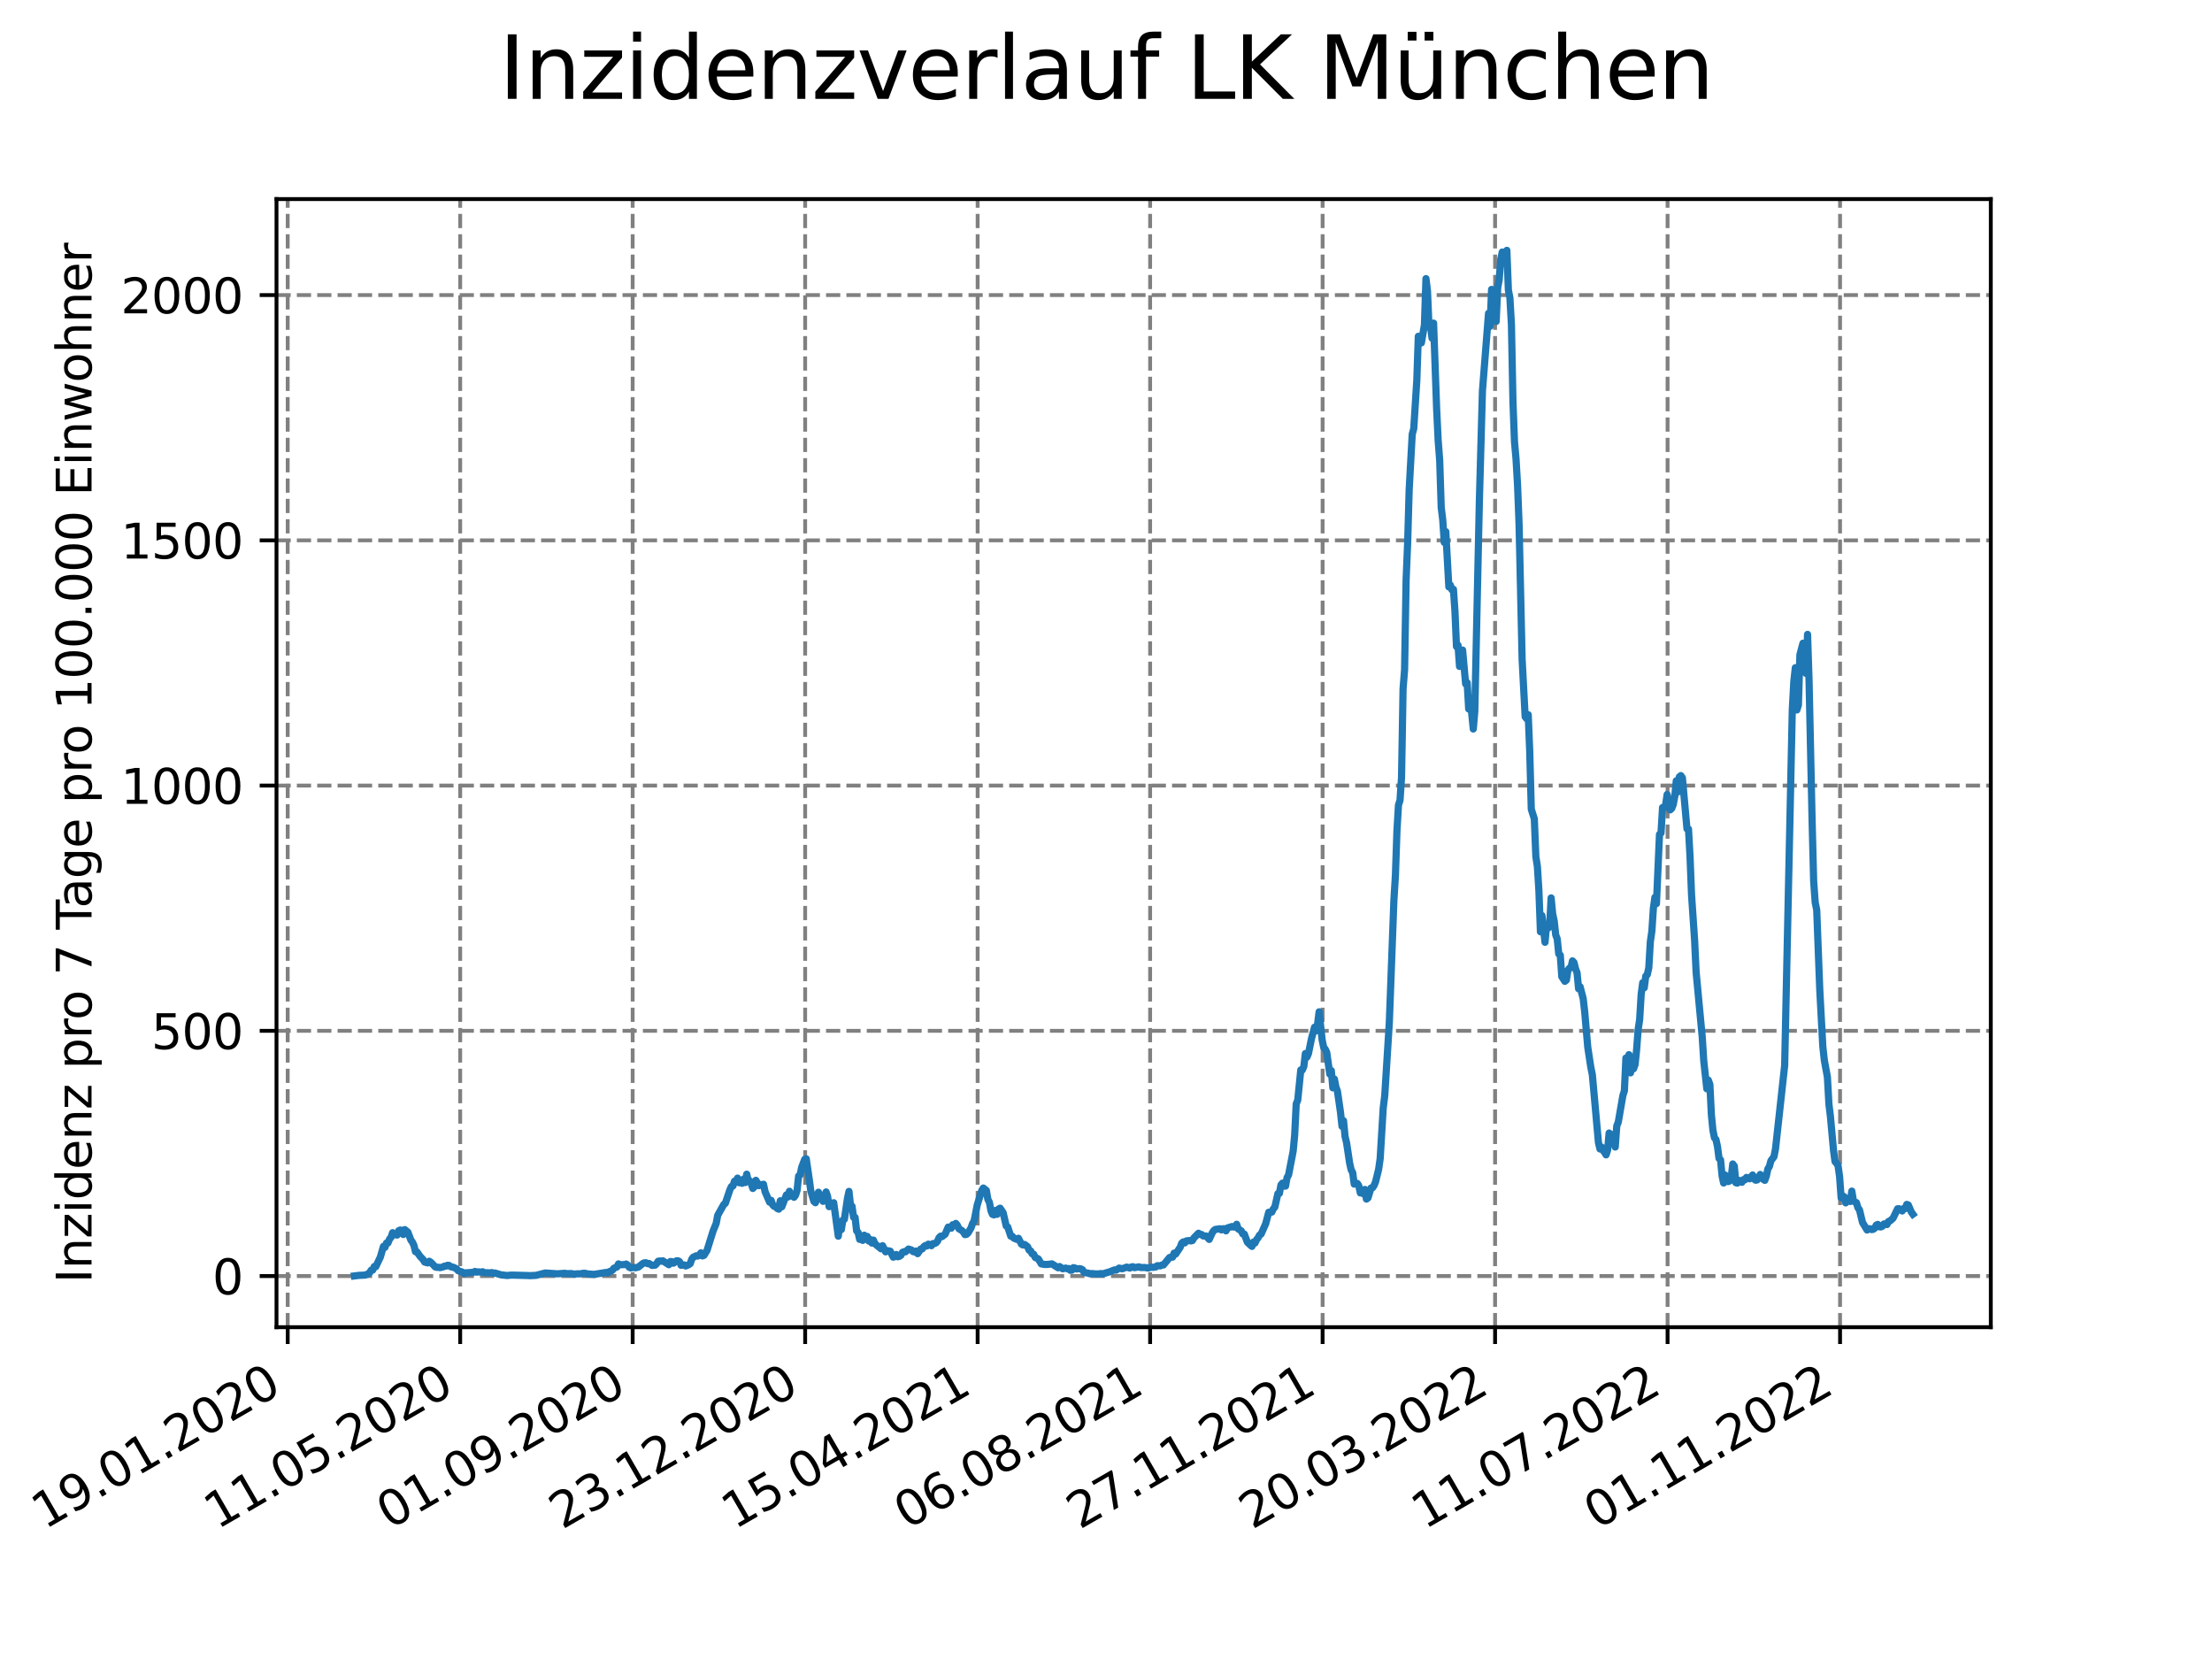 <?xml version="1.0" encoding="utf-8" standalone="no"?>
<!DOCTYPE svg PUBLIC "-//W3C//DTD SVG 1.1//EN"
  "http://www.w3.org/Graphics/SVG/1.1/DTD/svg11.dtd">
<svg xmlns:xlink="http://www.w3.org/1999/xlink" width="460.8pt" height="345.6pt" viewBox="0 0 460.8 345.6" xmlns="http://www.w3.org/2000/svg" version="1.1">
 <defs>
  <style type="text/css">*{stroke-linejoin: round; stroke-linecap: butt}</style>
 </defs>
 <g id="figure_1">
  <g id="patch_1">
   <path d="M 0 345.6 
L 460.8 345.6 
L 460.8 0 
L 0 0 
z
" style="fill: #ffffff"/>
  </g>
  <g id="axes_1">
   <g id="patch_2">
    <path d="M 57.6 276.48 
L 414.72 276.48 
L 414.72 41.472 
L 57.6 41.472 
z
" style="fill: #ffffff"/>
   </g>
   <g id="matplotlib.axis_1">
    <g id="xtick_1">
     <g id="line2d_1">
      <path d="M 59.934 276.48 
L 59.934 41.472 
" clip-path="url(#p6500638961)" style="fill: none; stroke-dasharray: 2.96,1.28; stroke-dashoffset: 0; stroke: #808080; stroke-width: 0.8"/>
     </g>
     <g id="line2d_2">
      <defs>
       <path id="m7032ddcd96" d="M 0 0 
L 0 3.5 
" style="stroke: #000000; stroke-width: 0.8"/>
      </defs>
      <g>
       <use xlink:href="#m7032ddcd96" x="59.934" y="276.48" style="stroke: #000000; stroke-width: 0.8"/>
      </g>
     </g>
     <g id="text_1">
      <!-- 19.01.2020 -->
      <g transform="translate(9.309 318.689) rotate(-30) scale(0.1 -0.1)">
       <defs>
        <path id="DejaVuSans-31" d="M 794 531 
L 1825 531 
L 1825 4091 
L 703 3866 
L 703 4441 
L 1819 4666 
L 2450 4666 
L 2450 531 
L 3481 531 
L 3481 0 
L 794 0 
L 794 531 
z
" transform="scale(0.016)"/>
        <path id="DejaVuSans-39" d="M 703 97 
L 703 672 
Q 941 559 1184 500 
Q 1428 441 1663 441 
Q 2288 441 2617 861 
Q 2947 1281 2994 2138 
Q 2813 1869 2534 1725 
Q 2256 1581 1919 1581 
Q 1219 1581 811 2004 
Q 403 2428 403 3163 
Q 403 3881 828 4315 
Q 1253 4750 1959 4750 
Q 2769 4750 3195 4129 
Q 3622 3509 3622 2328 
Q 3622 1225 3098 567 
Q 2575 -91 1691 -91 
Q 1453 -91 1209 -44 
Q 966 3 703 97 
z
M 1959 2075 
Q 2384 2075 2632 2365 
Q 2881 2656 2881 3163 
Q 2881 3666 2632 3958 
Q 2384 4250 1959 4250 
Q 1534 4250 1286 3958 
Q 1038 3666 1038 3163 
Q 1038 2656 1286 2365 
Q 1534 2075 1959 2075 
z
" transform="scale(0.016)"/>
        <path id="DejaVuSans-2e" d="M 684 794 
L 1344 794 
L 1344 0 
L 684 0 
L 684 794 
z
" transform="scale(0.016)"/>
        <path id="DejaVuSans-30" d="M 2034 4250 
Q 1547 4250 1301 3770 
Q 1056 3291 1056 2328 
Q 1056 1369 1301 889 
Q 1547 409 2034 409 
Q 2525 409 2770 889 
Q 3016 1369 3016 2328 
Q 3016 3291 2770 3770 
Q 2525 4250 2034 4250 
z
M 2034 4750 
Q 2819 4750 3233 4129 
Q 3647 3509 3647 2328 
Q 3647 1150 3233 529 
Q 2819 -91 2034 -91 
Q 1250 -91 836 529 
Q 422 1150 422 2328 
Q 422 3509 836 4129 
Q 1250 4750 2034 4750 
z
" transform="scale(0.016)"/>
        <path id="DejaVuSans-32" d="M 1228 531 
L 3431 531 
L 3431 0 
L 469 0 
L 469 531 
Q 828 903 1448 1529 
Q 2069 2156 2228 2338 
Q 2531 2678 2651 2914 
Q 2772 3150 2772 3378 
Q 2772 3750 2511 3984 
Q 2250 4219 1831 4219 
Q 1534 4219 1204 4116 
Q 875 4013 500 3803 
L 500 4441 
Q 881 4594 1212 4672 
Q 1544 4750 1819 4750 
Q 2544 4750 2975 4387 
Q 3406 4025 3406 3419 
Q 3406 3131 3298 2873 
Q 3191 2616 2906 2266 
Q 2828 2175 2409 1742 
Q 1991 1309 1228 531 
z
" transform="scale(0.016)"/>
       </defs>
       <use xlink:href="#DejaVuSans-31"/>
       <use xlink:href="#DejaVuSans-39" x="63.623"/>
       <use xlink:href="#DejaVuSans-2e" x="127.246"/>
       <use xlink:href="#DejaVuSans-30" x="159.033"/>
       <use xlink:href="#DejaVuSans-31" x="222.656"/>
       <use xlink:href="#DejaVuSans-2e" x="286.279"/>
       <use xlink:href="#DejaVuSans-32" x="318.066"/>
       <use xlink:href="#DejaVuSans-30" x="381.689"/>
       <use xlink:href="#DejaVuSans-32" x="445.312"/>
       <use xlink:href="#DejaVuSans-30" x="508.936"/>
      </g>
     </g>
    </g>
    <g id="xtick_2">
     <g id="line2d_3">
      <path d="M 95.866 276.48 
L 95.866 41.472 
" clip-path="url(#p6500638961)" style="fill: none; stroke-dasharray: 2.96,1.28; stroke-dashoffset: 0; stroke: #808080; stroke-width: 0.8"/>
     </g>
     <g id="line2d_4">
      <g>
       <use xlink:href="#m7032ddcd96" x="95.866" y="276.48" style="stroke: #000000; stroke-width: 0.8"/>
      </g>
     </g>
     <g id="text_2">
      <!-- 11.05.2020 -->
      <g transform="translate(45.241 318.689) rotate(-30) scale(0.1 -0.1)">
       <defs>
        <path id="DejaVuSans-35" d="M 691 4666 
L 3169 4666 
L 3169 4134 
L 1269 4134 
L 1269 2991 
Q 1406 3038 1543 3061 
Q 1681 3084 1819 3084 
Q 2600 3084 3056 2656 
Q 3513 2228 3513 1497 
Q 3513 744 3044 326 
Q 2575 -91 1722 -91 
Q 1428 -91 1123 -41 
Q 819 9 494 109 
L 494 744 
Q 775 591 1075 516 
Q 1375 441 1709 441 
Q 2250 441 2565 725 
Q 2881 1009 2881 1497 
Q 2881 1984 2565 2268 
Q 2250 2553 1709 2553 
Q 1456 2553 1204 2497 
Q 953 2441 691 2322 
L 691 4666 
z
" transform="scale(0.016)"/>
       </defs>
       <use xlink:href="#DejaVuSans-31"/>
       <use xlink:href="#DejaVuSans-31" x="63.623"/>
       <use xlink:href="#DejaVuSans-2e" x="127.246"/>
       <use xlink:href="#DejaVuSans-30" x="159.033"/>
       <use xlink:href="#DejaVuSans-35" x="222.656"/>
       <use xlink:href="#DejaVuSans-2e" x="286.279"/>
       <use xlink:href="#DejaVuSans-32" x="318.066"/>
       <use xlink:href="#DejaVuSans-30" x="381.689"/>
       <use xlink:href="#DejaVuSans-32" x="445.312"/>
       <use xlink:href="#DejaVuSans-30" x="508.936"/>
      </g>
     </g>
    </g>
    <g id="xtick_3">
     <g id="line2d_5">
      <path d="M 131.797 276.48 
L 131.797 41.472 
" clip-path="url(#p6500638961)" style="fill: none; stroke-dasharray: 2.96,1.28; stroke-dashoffset: 0; stroke: #808080; stroke-width: 0.8"/>
     </g>
     <g id="line2d_6">
      <g>
       <use xlink:href="#m7032ddcd96" x="131.797" y="276.48" style="stroke: #000000; stroke-width: 0.8"/>
      </g>
     </g>
     <g id="text_3">
      <!-- 01.09.2020 -->
      <g transform="translate(81.172 318.689) rotate(-30) scale(0.1 -0.1)">
       <use xlink:href="#DejaVuSans-30"/>
       <use xlink:href="#DejaVuSans-31" x="63.623"/>
       <use xlink:href="#DejaVuSans-2e" x="127.246"/>
       <use xlink:href="#DejaVuSans-30" x="159.033"/>
       <use xlink:href="#DejaVuSans-39" x="222.656"/>
       <use xlink:href="#DejaVuSans-2e" x="286.279"/>
       <use xlink:href="#DejaVuSans-32" x="318.066"/>
       <use xlink:href="#DejaVuSans-30" x="381.689"/>
       <use xlink:href="#DejaVuSans-32" x="445.312"/>
       <use xlink:href="#DejaVuSans-30" x="508.936"/>
      </g>
     </g>
    </g>
    <g id="xtick_4">
     <g id="line2d_7">
      <path d="M 167.729 276.48 
L 167.729 41.472 
" clip-path="url(#p6500638961)" style="fill: none; stroke-dasharray: 2.96,1.28; stroke-dashoffset: 0; stroke: #808080; stroke-width: 0.8"/>
     </g>
     <g id="line2d_8">
      <g>
       <use xlink:href="#m7032ddcd96" x="167.729" y="276.48" style="stroke: #000000; stroke-width: 0.8"/>
      </g>
     </g>
     <g id="text_4">
      <!-- 23.12.2020 -->
      <g transform="translate(117.103 318.689) rotate(-30) scale(0.1 -0.1)">
       <defs>
        <path id="DejaVuSans-33" d="M 2597 2516 
Q 3050 2419 3304 2112 
Q 3559 1806 3559 1356 
Q 3559 666 3084 287 
Q 2609 -91 1734 -91 
Q 1441 -91 1130 -33 
Q 819 25 488 141 
L 488 750 
Q 750 597 1062 519 
Q 1375 441 1716 441 
Q 2309 441 2620 675 
Q 2931 909 2931 1356 
Q 2931 1769 2642 2001 
Q 2353 2234 1838 2234 
L 1294 2234 
L 1294 2753 
L 1863 2753 
Q 2328 2753 2575 2939 
Q 2822 3125 2822 3475 
Q 2822 3834 2567 4026 
Q 2313 4219 1838 4219 
Q 1578 4219 1281 4162 
Q 984 4106 628 3988 
L 628 4550 
Q 988 4650 1302 4700 
Q 1616 4750 1894 4750 
Q 2613 4750 3031 4423 
Q 3450 4097 3450 3541 
Q 3450 3153 3228 2886 
Q 3006 2619 2597 2516 
z
" transform="scale(0.016)"/>
       </defs>
       <use xlink:href="#DejaVuSans-32"/>
       <use xlink:href="#DejaVuSans-33" x="63.623"/>
       <use xlink:href="#DejaVuSans-2e" x="127.246"/>
       <use xlink:href="#DejaVuSans-31" x="159.033"/>
       <use xlink:href="#DejaVuSans-32" x="222.656"/>
       <use xlink:href="#DejaVuSans-2e" x="286.279"/>
       <use xlink:href="#DejaVuSans-32" x="318.066"/>
       <use xlink:href="#DejaVuSans-30" x="381.689"/>
       <use xlink:href="#DejaVuSans-32" x="445.312"/>
       <use xlink:href="#DejaVuSans-30" x="508.936"/>
      </g>
     </g>
    </g>
    <g id="xtick_5">
     <g id="line2d_9">
      <path d="M 203.66 276.48 
L 203.66 41.472 
" clip-path="url(#p6500638961)" style="fill: none; stroke-dasharray: 2.96,1.28; stroke-dashoffset: 0; stroke: #808080; stroke-width: 0.8"/>
     </g>
     <g id="line2d_10">
      <g>
       <use xlink:href="#m7032ddcd96" x="203.66" y="276.48" style="stroke: #000000; stroke-width: 0.8"/>
      </g>
     </g>
     <g id="text_5">
      <!-- 15.04.2021 -->
      <g transform="translate(153.035 318.689) rotate(-30) scale(0.1 -0.1)">
       <defs>
        <path id="DejaVuSans-34" d="M 2419 4116 
L 825 1625 
L 2419 1625 
L 2419 4116 
z
M 2253 4666 
L 3047 4666 
L 3047 1625 
L 3713 1625 
L 3713 1100 
L 3047 1100 
L 3047 0 
L 2419 0 
L 2419 1100 
L 313 1100 
L 313 1709 
L 2253 4666 
z
" transform="scale(0.016)"/>
       </defs>
       <use xlink:href="#DejaVuSans-31"/>
       <use xlink:href="#DejaVuSans-35" x="63.623"/>
       <use xlink:href="#DejaVuSans-2e" x="127.246"/>
       <use xlink:href="#DejaVuSans-30" x="159.033"/>
       <use xlink:href="#DejaVuSans-34" x="222.656"/>
       <use xlink:href="#DejaVuSans-2e" x="286.279"/>
       <use xlink:href="#DejaVuSans-32" x="318.066"/>
       <use xlink:href="#DejaVuSans-30" x="381.689"/>
       <use xlink:href="#DejaVuSans-32" x="445.312"/>
       <use xlink:href="#DejaVuSans-31" x="508.936"/>
      </g>
     </g>
    </g>
    <g id="xtick_6">
     <g id="line2d_11">
      <path d="M 239.592 276.48 
L 239.592 41.472 
" clip-path="url(#p6500638961)" style="fill: none; stroke-dasharray: 2.96,1.28; stroke-dashoffset: 0; stroke: #808080; stroke-width: 0.8"/>
     </g>
     <g id="line2d_12">
      <g>
       <use xlink:href="#m7032ddcd96" x="239.592" y="276.48" style="stroke: #000000; stroke-width: 0.8"/>
      </g>
     </g>
     <g id="text_6">
      <!-- 06.08.2021 -->
      <g transform="translate(188.966 318.689) rotate(-30) scale(0.1 -0.1)">
       <defs>
        <path id="DejaVuSans-36" d="M 2113 2584 
Q 1688 2584 1439 2293 
Q 1191 2003 1191 1497 
Q 1191 994 1439 701 
Q 1688 409 2113 409 
Q 2538 409 2786 701 
Q 3034 994 3034 1497 
Q 3034 2003 2786 2293 
Q 2538 2584 2113 2584 
z
M 3366 4563 
L 3366 3988 
Q 3128 4100 2886 4159 
Q 2644 4219 2406 4219 
Q 1781 4219 1451 3797 
Q 1122 3375 1075 2522 
Q 1259 2794 1537 2939 
Q 1816 3084 2150 3084 
Q 2853 3084 3261 2657 
Q 3669 2231 3669 1497 
Q 3669 778 3244 343 
Q 2819 -91 2113 -91 
Q 1303 -91 875 529 
Q 447 1150 447 2328 
Q 447 3434 972 4092 
Q 1497 4750 2381 4750 
Q 2619 4750 2861 4703 
Q 3103 4656 3366 4563 
z
" transform="scale(0.016)"/>
        <path id="DejaVuSans-38" d="M 2034 2216 
Q 1584 2216 1326 1975 
Q 1069 1734 1069 1313 
Q 1069 891 1326 650 
Q 1584 409 2034 409 
Q 2484 409 2743 651 
Q 3003 894 3003 1313 
Q 3003 1734 2745 1975 
Q 2488 2216 2034 2216 
z
M 1403 2484 
Q 997 2584 770 2862 
Q 544 3141 544 3541 
Q 544 4100 942 4425 
Q 1341 4750 2034 4750 
Q 2731 4750 3128 4425 
Q 3525 4100 3525 3541 
Q 3525 3141 3298 2862 
Q 3072 2584 2669 2484 
Q 3125 2378 3379 2068 
Q 3634 1759 3634 1313 
Q 3634 634 3220 271 
Q 2806 -91 2034 -91 
Q 1263 -91 848 271 
Q 434 634 434 1313 
Q 434 1759 690 2068 
Q 947 2378 1403 2484 
z
M 1172 3481 
Q 1172 3119 1398 2916 
Q 1625 2713 2034 2713 
Q 2441 2713 2670 2916 
Q 2900 3119 2900 3481 
Q 2900 3844 2670 4047 
Q 2441 4250 2034 4250 
Q 1625 4250 1398 4047 
Q 1172 3844 1172 3481 
z
" transform="scale(0.016)"/>
       </defs>
       <use xlink:href="#DejaVuSans-30"/>
       <use xlink:href="#DejaVuSans-36" x="63.623"/>
       <use xlink:href="#DejaVuSans-2e" x="127.246"/>
       <use xlink:href="#DejaVuSans-30" x="159.033"/>
       <use xlink:href="#DejaVuSans-38" x="222.656"/>
       <use xlink:href="#DejaVuSans-2e" x="286.279"/>
       <use xlink:href="#DejaVuSans-32" x="318.066"/>
       <use xlink:href="#DejaVuSans-30" x="381.689"/>
       <use xlink:href="#DejaVuSans-32" x="445.312"/>
       <use xlink:href="#DejaVuSans-31" x="508.936"/>
      </g>
     </g>
    </g>
    <g id="xtick_7">
     <g id="line2d_13">
      <path d="M 275.523 276.48 
L 275.523 41.472 
" clip-path="url(#p6500638961)" style="fill: none; stroke-dasharray: 2.96,1.28; stroke-dashoffset: 0; stroke: #808080; stroke-width: 0.8"/>
     </g>
     <g id="line2d_14">
      <g>
       <use xlink:href="#m7032ddcd96" x="275.523" y="276.48" style="stroke: #000000; stroke-width: 0.8"/>
      </g>
     </g>
     <g id="text_7">
      <!-- 27.11.2021 -->
      <g transform="translate(224.898 318.689) rotate(-30) scale(0.1 -0.1)">
       <defs>
        <path id="DejaVuSans-37" d="M 525 4666 
L 3525 4666 
L 3525 4397 
L 1831 0 
L 1172 0 
L 2766 4134 
L 525 4134 
L 525 4666 
z
" transform="scale(0.016)"/>
       </defs>
       <use xlink:href="#DejaVuSans-32"/>
       <use xlink:href="#DejaVuSans-37" x="63.623"/>
       <use xlink:href="#DejaVuSans-2e" x="127.246"/>
       <use xlink:href="#DejaVuSans-31" x="159.033"/>
       <use xlink:href="#DejaVuSans-31" x="222.656"/>
       <use xlink:href="#DejaVuSans-2e" x="286.279"/>
       <use xlink:href="#DejaVuSans-32" x="318.066"/>
       <use xlink:href="#DejaVuSans-30" x="381.689"/>
       <use xlink:href="#DejaVuSans-32" x="445.312"/>
       <use xlink:href="#DejaVuSans-31" x="508.936"/>
      </g>
     </g>
    </g>
    <g id="xtick_8">
     <g id="line2d_15">
      <path d="M 311.454 276.48 
L 311.454 41.472 
" clip-path="url(#p6500638961)" style="fill: none; stroke-dasharray: 2.96,1.28; stroke-dashoffset: 0; stroke: #808080; stroke-width: 0.8"/>
     </g>
     <g id="line2d_16">
      <g>
       <use xlink:href="#m7032ddcd96" x="311.454" y="276.48" style="stroke: #000000; stroke-width: 0.8"/>
      </g>
     </g>
     <g id="text_8">
      <!-- 20.03.2022 -->
      <g transform="translate(260.829 318.689) rotate(-30) scale(0.1 -0.1)">
       <use xlink:href="#DejaVuSans-32"/>
       <use xlink:href="#DejaVuSans-30" x="63.623"/>
       <use xlink:href="#DejaVuSans-2e" x="127.246"/>
       <use xlink:href="#DejaVuSans-30" x="159.033"/>
       <use xlink:href="#DejaVuSans-33" x="222.656"/>
       <use xlink:href="#DejaVuSans-2e" x="286.279"/>
       <use xlink:href="#DejaVuSans-32" x="318.066"/>
       <use xlink:href="#DejaVuSans-30" x="381.689"/>
       <use xlink:href="#DejaVuSans-32" x="445.312"/>
       <use xlink:href="#DejaVuSans-32" x="508.936"/>
      </g>
     </g>
    </g>
    <g id="xtick_9">
     <g id="line2d_17">
      <path d="M 347.386 276.48 
L 347.386 41.472 
" clip-path="url(#p6500638961)" style="fill: none; stroke-dasharray: 2.96,1.28; stroke-dashoffset: 0; stroke: #808080; stroke-width: 0.8"/>
     </g>
     <g id="line2d_18">
      <g>
       <use xlink:href="#m7032ddcd96" x="347.386" y="276.48" style="stroke: #000000; stroke-width: 0.8"/>
      </g>
     </g>
     <g id="text_9">
      <!-- 11.07.2022 -->
      <g transform="translate(296.761 318.689) rotate(-30) scale(0.1 -0.1)">
       <use xlink:href="#DejaVuSans-31"/>
       <use xlink:href="#DejaVuSans-31" x="63.623"/>
       <use xlink:href="#DejaVuSans-2e" x="127.246"/>
       <use xlink:href="#DejaVuSans-30" x="159.033"/>
       <use xlink:href="#DejaVuSans-37" x="222.656"/>
       <use xlink:href="#DejaVuSans-2e" x="286.279"/>
       <use xlink:href="#DejaVuSans-32" x="318.066"/>
       <use xlink:href="#DejaVuSans-30" x="381.689"/>
       <use xlink:href="#DejaVuSans-32" x="445.312"/>
       <use xlink:href="#DejaVuSans-32" x="508.936"/>
      </g>
     </g>
    </g>
    <g id="xtick_10">
     <g id="line2d_19">
      <path d="M 383.317 276.48 
L 383.317 41.472 
" clip-path="url(#p6500638961)" style="fill: none; stroke-dasharray: 2.96,1.28; stroke-dashoffset: 0; stroke: #808080; stroke-width: 0.8"/>
     </g>
     <g id="line2d_20">
      <g>
       <use xlink:href="#m7032ddcd96" x="383.317" y="276.48" style="stroke: #000000; stroke-width: 0.8"/>
      </g>
     </g>
     <g id="text_10">
      <!-- 01.11.2022 -->
      <g transform="translate(332.692 318.689) rotate(-30) scale(0.1 -0.1)">
       <use xlink:href="#DejaVuSans-30"/>
       <use xlink:href="#DejaVuSans-31" x="63.623"/>
       <use xlink:href="#DejaVuSans-2e" x="127.246"/>
       <use xlink:href="#DejaVuSans-31" x="159.033"/>
       <use xlink:href="#DejaVuSans-31" x="222.656"/>
       <use xlink:href="#DejaVuSans-2e" x="286.279"/>
       <use xlink:href="#DejaVuSans-32" x="318.066"/>
       <use xlink:href="#DejaVuSans-30" x="381.689"/>
       <use xlink:href="#DejaVuSans-32" x="445.312"/>
       <use xlink:href="#DejaVuSans-32" x="508.936"/>
      </g>
     </g>
    </g>
   </g>
   <g id="matplotlib.axis_2">
    <g id="ytick_1">
     <g id="line2d_21">
      <path d="M 57.6 265.827 
L 414.72 265.827 
" clip-path="url(#p6500638961)" style="fill: none; stroke-dasharray: 2.96,1.28; stroke-dashoffset: 0; stroke: #808080; stroke-width: 0.8"/>
     </g>
     <g id="line2d_22">
      <defs>
       <path id="mf87fbb131f" d="M 0 0 
L -3.5 0 
" style="stroke: #000000; stroke-width: 0.8"/>
      </defs>
      <g>
       <use xlink:href="#mf87fbb131f" x="57.6" y="265.827" style="stroke: #000000; stroke-width: 0.8"/>
      </g>
     </g>
     <g id="text_11">
      <!-- 0 -->
      <g transform="translate(44.237 269.626) scale(0.1 -0.1)">
       <use xlink:href="#DejaVuSans-30"/>
      </g>
     </g>
    </g>
    <g id="ytick_2">
     <g id="line2d_23">
      <path d="M 57.6 214.738 
L 414.72 214.738 
" clip-path="url(#p6500638961)" style="fill: none; stroke-dasharray: 2.96,1.28; stroke-dashoffset: 0; stroke: #808080; stroke-width: 0.8"/>
     </g>
     <g id="line2d_24">
      <g>
       <use xlink:href="#mf87fbb131f" x="57.6" y="214.738" style="stroke: #000000; stroke-width: 0.8"/>
      </g>
     </g>
     <g id="text_12">
      <!-- 500 -->
      <g transform="translate(31.512 218.537) scale(0.1 -0.1)">
       <use xlink:href="#DejaVuSans-35"/>
       <use xlink:href="#DejaVuSans-30" x="63.623"/>
       <use xlink:href="#DejaVuSans-30" x="127.246"/>
      </g>
     </g>
    </g>
    <g id="ytick_3">
     <g id="line2d_25">
      <path d="M 57.6 163.649 
L 414.72 163.649 
" clip-path="url(#p6500638961)" style="fill: none; stroke-dasharray: 2.96,1.28; stroke-dashoffset: 0; stroke: #808080; stroke-width: 0.8"/>
     </g>
     <g id="line2d_26">
      <g>
       <use xlink:href="#mf87fbb131f" x="57.6" y="163.649" style="stroke: #000000; stroke-width: 0.8"/>
      </g>
     </g>
     <g id="text_13">
      <!-- 1000 -->
      <g transform="translate(25.15 167.448) scale(0.1 -0.1)">
       <use xlink:href="#DejaVuSans-31"/>
       <use xlink:href="#DejaVuSans-30" x="63.623"/>
       <use xlink:href="#DejaVuSans-30" x="127.246"/>
       <use xlink:href="#DejaVuSans-30" x="190.869"/>
      </g>
     </g>
    </g>
    <g id="ytick_4">
     <g id="line2d_27">
      <path d="M 57.6 112.559 
L 414.72 112.559 
" clip-path="url(#p6500638961)" style="fill: none; stroke-dasharray: 2.96,1.28; stroke-dashoffset: 0; stroke: #808080; stroke-width: 0.8"/>
     </g>
     <g id="line2d_28">
      <g>
       <use xlink:href="#mf87fbb131f" x="57.6" y="112.559" style="stroke: #000000; stroke-width: 0.8"/>
      </g>
     </g>
     <g id="text_14">
      <!-- 1500 -->
      <g transform="translate(25.15 116.359) scale(0.1 -0.1)">
       <use xlink:href="#DejaVuSans-31"/>
       <use xlink:href="#DejaVuSans-35" x="63.623"/>
       <use xlink:href="#DejaVuSans-30" x="127.246"/>
       <use xlink:href="#DejaVuSans-30" x="190.869"/>
      </g>
     </g>
    </g>
    <g id="ytick_5">
     <g id="line2d_29">
      <path d="M 57.6 61.47 
L 414.72 61.47 
" clip-path="url(#p6500638961)" style="fill: none; stroke-dasharray: 2.96,1.28; stroke-dashoffset: 0; stroke: #808080; stroke-width: 0.8"/>
     </g>
     <g id="line2d_30">
      <g>
       <use xlink:href="#mf87fbb131f" x="57.6" y="61.47" style="stroke: #000000; stroke-width: 0.8"/>
      </g>
     </g>
     <g id="text_15">
      <!-- 2000 -->
      <g transform="translate(25.15 65.269) scale(0.1 -0.1)">
       <use xlink:href="#DejaVuSans-32"/>
       <use xlink:href="#DejaVuSans-30" x="63.623"/>
       <use xlink:href="#DejaVuSans-30" x="127.246"/>
       <use xlink:href="#DejaVuSans-30" x="190.869"/>
      </g>
     </g>
    </g>
    <g id="text_16">
     <!-- Inzidenz pro 7 Tage pro 100.000 Einwohner -->
     <g transform="translate(19.07 267.301) rotate(-90) scale(0.1 -0.1)">
      <defs>
       <path id="DejaVuSans-49" d="M 628 4666 
L 1259 4666 
L 1259 0 
L 628 0 
L 628 4666 
z
" transform="scale(0.016)"/>
       <path id="DejaVuSans-6e" d="M 3513 2113 
L 3513 0 
L 2938 0 
L 2938 2094 
Q 2938 2591 2744 2837 
Q 2550 3084 2163 3084 
Q 1697 3084 1428 2787 
Q 1159 2491 1159 1978 
L 1159 0 
L 581 0 
L 581 3500 
L 1159 3500 
L 1159 2956 
Q 1366 3272 1645 3428 
Q 1925 3584 2291 3584 
Q 2894 3584 3203 3211 
Q 3513 2838 3513 2113 
z
" transform="scale(0.016)"/>
       <path id="DejaVuSans-7a" d="M 353 3500 
L 3084 3500 
L 3084 2975 
L 922 459 
L 3084 459 
L 3084 0 
L 275 0 
L 275 525 
L 2438 3041 
L 353 3041 
L 353 3500 
z
" transform="scale(0.016)"/>
       <path id="DejaVuSans-69" d="M 603 3500 
L 1178 3500 
L 1178 0 
L 603 0 
L 603 3500 
z
M 603 4863 
L 1178 4863 
L 1178 4134 
L 603 4134 
L 603 4863 
z
" transform="scale(0.016)"/>
       <path id="DejaVuSans-64" d="M 2906 2969 
L 2906 4863 
L 3481 4863 
L 3481 0 
L 2906 0 
L 2906 525 
Q 2725 213 2448 61 
Q 2172 -91 1784 -91 
Q 1150 -91 751 415 
Q 353 922 353 1747 
Q 353 2572 751 3078 
Q 1150 3584 1784 3584 
Q 2172 3584 2448 3432 
Q 2725 3281 2906 2969 
z
M 947 1747 
Q 947 1113 1208 752 
Q 1469 391 1925 391 
Q 2381 391 2643 752 
Q 2906 1113 2906 1747 
Q 2906 2381 2643 2742 
Q 2381 3103 1925 3103 
Q 1469 3103 1208 2742 
Q 947 2381 947 1747 
z
" transform="scale(0.016)"/>
       <path id="DejaVuSans-65" d="M 3597 1894 
L 3597 1613 
L 953 1613 
Q 991 1019 1311 708 
Q 1631 397 2203 397 
Q 2534 397 2845 478 
Q 3156 559 3463 722 
L 3463 178 
Q 3153 47 2828 -22 
Q 2503 -91 2169 -91 
Q 1331 -91 842 396 
Q 353 884 353 1716 
Q 353 2575 817 3079 
Q 1281 3584 2069 3584 
Q 2775 3584 3186 3129 
Q 3597 2675 3597 1894 
z
M 3022 2063 
Q 3016 2534 2758 2815 
Q 2500 3097 2075 3097 
Q 1594 3097 1305 2825 
Q 1016 2553 972 2059 
L 3022 2063 
z
" transform="scale(0.016)"/>
       <path id="DejaVuSans-20" transform="scale(0.016)"/>
       <path id="DejaVuSans-70" d="M 1159 525 
L 1159 -1331 
L 581 -1331 
L 581 3500 
L 1159 3500 
L 1159 2969 
Q 1341 3281 1617 3432 
Q 1894 3584 2278 3584 
Q 2916 3584 3314 3078 
Q 3713 2572 3713 1747 
Q 3713 922 3314 415 
Q 2916 -91 2278 -91 
Q 1894 -91 1617 61 
Q 1341 213 1159 525 
z
M 3116 1747 
Q 3116 2381 2855 2742 
Q 2594 3103 2138 3103 
Q 1681 3103 1420 2742 
Q 1159 2381 1159 1747 
Q 1159 1113 1420 752 
Q 1681 391 2138 391 
Q 2594 391 2855 752 
Q 3116 1113 3116 1747 
z
" transform="scale(0.016)"/>
       <path id="DejaVuSans-72" d="M 2631 2963 
Q 2534 3019 2420 3045 
Q 2306 3072 2169 3072 
Q 1681 3072 1420 2755 
Q 1159 2438 1159 1844 
L 1159 0 
L 581 0 
L 581 3500 
L 1159 3500 
L 1159 2956 
Q 1341 3275 1631 3429 
Q 1922 3584 2338 3584 
Q 2397 3584 2469 3576 
Q 2541 3569 2628 3553 
L 2631 2963 
z
" transform="scale(0.016)"/>
       <path id="DejaVuSans-6f" d="M 1959 3097 
Q 1497 3097 1228 2736 
Q 959 2375 959 1747 
Q 959 1119 1226 758 
Q 1494 397 1959 397 
Q 2419 397 2687 759 
Q 2956 1122 2956 1747 
Q 2956 2369 2687 2733 
Q 2419 3097 1959 3097 
z
M 1959 3584 
Q 2709 3584 3137 3096 
Q 3566 2609 3566 1747 
Q 3566 888 3137 398 
Q 2709 -91 1959 -91 
Q 1206 -91 779 398 
Q 353 888 353 1747 
Q 353 2609 779 3096 
Q 1206 3584 1959 3584 
z
" transform="scale(0.016)"/>
       <path id="DejaVuSans-54" d="M -19 4666 
L 3928 4666 
L 3928 4134 
L 2272 4134 
L 2272 0 
L 1638 0 
L 1638 4134 
L -19 4134 
L -19 4666 
z
" transform="scale(0.016)"/>
       <path id="DejaVuSans-61" d="M 2194 1759 
Q 1497 1759 1228 1600 
Q 959 1441 959 1056 
Q 959 750 1161 570 
Q 1363 391 1709 391 
Q 2188 391 2477 730 
Q 2766 1069 2766 1631 
L 2766 1759 
L 2194 1759 
z
M 3341 1997 
L 3341 0 
L 2766 0 
L 2766 531 
Q 2569 213 2275 61 
Q 1981 -91 1556 -91 
Q 1019 -91 701 211 
Q 384 513 384 1019 
Q 384 1609 779 1909 
Q 1175 2209 1959 2209 
L 2766 2209 
L 2766 2266 
Q 2766 2663 2505 2880 
Q 2244 3097 1772 3097 
Q 1472 3097 1187 3025 
Q 903 2953 641 2809 
L 641 3341 
Q 956 3463 1253 3523 
Q 1550 3584 1831 3584 
Q 2591 3584 2966 3190 
Q 3341 2797 3341 1997 
z
" transform="scale(0.016)"/>
       <path id="DejaVuSans-67" d="M 2906 1791 
Q 2906 2416 2648 2759 
Q 2391 3103 1925 3103 
Q 1463 3103 1205 2759 
Q 947 2416 947 1791 
Q 947 1169 1205 825 
Q 1463 481 1925 481 
Q 2391 481 2648 825 
Q 2906 1169 2906 1791 
z
M 3481 434 
Q 3481 -459 3084 -895 
Q 2688 -1331 1869 -1331 
Q 1566 -1331 1297 -1286 
Q 1028 -1241 775 -1147 
L 775 -588 
Q 1028 -725 1275 -790 
Q 1522 -856 1778 -856 
Q 2344 -856 2625 -561 
Q 2906 -266 2906 331 
L 2906 616 
Q 2728 306 2450 153 
Q 2172 0 1784 0 
Q 1141 0 747 490 
Q 353 981 353 1791 
Q 353 2603 747 3093 
Q 1141 3584 1784 3584 
Q 2172 3584 2450 3431 
Q 2728 3278 2906 2969 
L 2906 3500 
L 3481 3500 
L 3481 434 
z
" transform="scale(0.016)"/>
       <path id="DejaVuSans-45" d="M 628 4666 
L 3578 4666 
L 3578 4134 
L 1259 4134 
L 1259 2753 
L 3481 2753 
L 3481 2222 
L 1259 2222 
L 1259 531 
L 3634 531 
L 3634 0 
L 628 0 
L 628 4666 
z
" transform="scale(0.016)"/>
       <path id="DejaVuSans-77" d="M 269 3500 
L 844 3500 
L 1563 769 
L 2278 3500 
L 2956 3500 
L 3675 769 
L 4391 3500 
L 4966 3500 
L 4050 0 
L 3372 0 
L 2619 2869 
L 1863 0 
L 1184 0 
L 269 3500 
z
" transform="scale(0.016)"/>
       <path id="DejaVuSans-68" d="M 3513 2113 
L 3513 0 
L 2938 0 
L 2938 2094 
Q 2938 2591 2744 2837 
Q 2550 3084 2163 3084 
Q 1697 3084 1428 2787 
Q 1159 2491 1159 1978 
L 1159 0 
L 581 0 
L 581 4863 
L 1159 4863 
L 1159 2956 
Q 1366 3272 1645 3428 
Q 1925 3584 2291 3584 
Q 2894 3584 3203 3211 
Q 3513 2838 3513 2113 
z
" transform="scale(0.016)"/>
      </defs>
      <use xlink:href="#DejaVuSans-49"/>
      <use xlink:href="#DejaVuSans-6e" x="29.492"/>
      <use xlink:href="#DejaVuSans-7a" x="92.871"/>
      <use xlink:href="#DejaVuSans-69" x="145.361"/>
      <use xlink:href="#DejaVuSans-64" x="173.145"/>
      <use xlink:href="#DejaVuSans-65" x="236.621"/>
      <use xlink:href="#DejaVuSans-6e" x="298.145"/>
      <use xlink:href="#DejaVuSans-7a" x="361.523"/>
      <use xlink:href="#DejaVuSans-20" x="414.014"/>
      <use xlink:href="#DejaVuSans-70" x="445.801"/>
      <use xlink:href="#DejaVuSans-72" x="509.277"/>
      <use xlink:href="#DejaVuSans-6f" x="548.141"/>
      <use xlink:href="#DejaVuSans-20" x="609.322"/>
      <use xlink:href="#DejaVuSans-37" x="641.109"/>
      <use xlink:href="#DejaVuSans-20" x="704.732"/>
      <use xlink:href="#DejaVuSans-54" x="736.52"/>
      <use xlink:href="#DejaVuSans-61" x="781.104"/>
      <use xlink:href="#DejaVuSans-67" x="842.383"/>
      <use xlink:href="#DejaVuSans-65" x="905.859"/>
      <use xlink:href="#DejaVuSans-20" x="967.383"/>
      <use xlink:href="#DejaVuSans-70" x="999.17"/>
      <use xlink:href="#DejaVuSans-72" x="1062.646"/>
      <use xlink:href="#DejaVuSans-6f" x="1101.51"/>
      <use xlink:href="#DejaVuSans-20" x="1162.691"/>
      <use xlink:href="#DejaVuSans-31" x="1194.479"/>
      <use xlink:href="#DejaVuSans-30" x="1258.102"/>
      <use xlink:href="#DejaVuSans-30" x="1321.725"/>
      <use xlink:href="#DejaVuSans-2e" x="1385.348"/>
      <use xlink:href="#DejaVuSans-30" x="1417.135"/>
      <use xlink:href="#DejaVuSans-30" x="1480.758"/>
      <use xlink:href="#DejaVuSans-30" x="1544.381"/>
      <use xlink:href="#DejaVuSans-20" x="1608.004"/>
      <use xlink:href="#DejaVuSans-45" x="1639.791"/>
      <use xlink:href="#DejaVuSans-69" x="1702.975"/>
      <use xlink:href="#DejaVuSans-6e" x="1730.758"/>
      <use xlink:href="#DejaVuSans-77" x="1794.137"/>
      <use xlink:href="#DejaVuSans-6f" x="1875.924"/>
      <use xlink:href="#DejaVuSans-68" x="1937.105"/>
      <use xlink:href="#DejaVuSans-6e" x="2000.484"/>
      <use xlink:href="#DejaVuSans-65" x="2063.863"/>
      <use xlink:href="#DejaVuSans-72" x="2125.387"/>
     </g>
    </g>
   </g>
   <g id="line2d_31">
    <path d="M 73.833 265.798 
L 74.787 265.681 
L 76.059 265.623 
L 76.695 265.361 
L 77.012 265.098 
L 77.33 264.602 
L 77.648 264.573 
L 77.966 263.844 
L 78.284 263.874 
L 79.238 261.862 
L 79.874 259.646 
L 80.192 259.85 
L 80.51 258.947 
L 80.828 258.917 
L 81.146 258.13 
L 81.464 257.751 
L 81.782 256.789 
L 82.1 257.256 
L 82.418 257.168 
L 82.736 257.285 
L 83.054 256.381 
L 83.372 256.235 
L 83.69 256.293 
L 84.008 257.168 
L 84.326 256.148 
L 84.962 256.672 
L 85.598 258.334 
L 85.916 258.772 
L 86.234 259.442 
L 86.552 260.754 
L 86.87 260.812 
L 87.506 261.716 
L 88.142 262.387 
L 88.46 262.912 
L 89.096 263.086 
L 89.414 262.737 
L 89.732 262.941 
L 90.686 263.932 
L 91.003 264.019 
L 91.321 263.99 
L 91.639 264.078 
L 92.275 263.932 
L 92.593 263.757 
L 92.911 263.757 
L 93.229 263.582 
L 93.547 263.611 
L 93.865 263.874 
L 94.501 264.019 
L 95.137 264.34 
L 95.455 264.719 
L 96.091 264.923 
L 96.409 265.04 
L 96.727 265.331 
L 97.045 265.156 
L 98.317 265.069 
L 98.635 265.04 
L 98.953 264.865 
L 99.271 265.011 
L 99.589 264.952 
L 100.225 265.011 
L 100.543 264.923 
L 100.861 265.127 
L 102.133 265.156 
L 102.451 265.098 
L 102.769 265.244 
L 103.087 265.186 
L 104.359 265.565 
L 105.63 265.71 
L 106.584 265.623 
L 109.764 265.71 
L 110.4 265.74 
L 111.036 265.71 
L 111.672 265.681 
L 113.58 265.186 
L 116.124 265.361 
L 117.714 265.244 
L 118.032 265.331 
L 118.985 265.302 
L 119.621 265.419 
L 120.257 265.361 
L 120.893 265.361 
L 121.529 265.244 
L 121.847 265.244 
L 122.483 265.39 
L 123.755 265.477 
L 126.299 265.069 
L 126.617 265.186 
L 126.935 264.894 
L 127.253 264.807 
L 127.571 264.602 
L 127.889 264.194 
L 128.525 263.932 
L 128.843 263.291 
L 129.161 263.465 
L 130.115 263.436 
L 130.433 263.32 
L 130.751 263.524 
L 131.069 263.99 
L 131.387 264.136 
L 132.023 264.019 
L 132.34 264.107 
L 132.976 263.961 
L 133.93 263.203 
L 134.248 263.057 
L 134.566 263.057 
L 134.884 263.232 
L 135.202 263.203 
L 135.838 263.611 
L 136.474 263.553 
L 136.792 263.232 
L 137.11 262.737 
L 137.428 262.678 
L 137.746 262.737 
L 138.064 262.649 
L 139.336 263.465 
L 139.654 262.795 
L 139.972 262.824 
L 140.29 263.145 
L 140.926 262.649 
L 141.244 262.649 
L 141.562 262.824 
L 141.88 263.582 
L 142.516 263.495 
L 142.834 263.728 
L 143.47 263.465 
L 143.788 263.232 
L 144.106 262.299 
L 144.424 261.891 
L 145.06 261.6 
L 145.378 261.658 
L 145.696 261.396 
L 146.014 260.987 
L 146.331 261.629 
L 146.649 261.512 
L 147.285 260.492 
L 148.557 256.41 
L 149.193 254.865 
L 149.511 253.174 
L 150.783 250.9 
L 151.101 250.667 
L 152.055 247.839 
L 152.373 247.168 
L 152.691 247.052 
L 153.009 246.06 
L 153.327 246.148 
L 153.645 245.419 
L 153.963 246.381 
L 154.281 246.381 
L 154.599 246.498 
L 154.917 245.623 
L 155.235 246.352 
L 155.553 244.603 
L 155.871 246.031 
L 156.189 246.002 
L 156.507 246.614 
L 156.825 247.576 
L 157.143 247.256 
L 157.461 245.885 
L 158.097 246.993 
L 158.415 246.76 
L 158.733 246.818 
L 159.051 246.702 
L 159.369 248.218 
L 160.322 250.433 
L 160.64 250.054 
L 160.958 250.987 
L 161.276 251.308 
L 161.594 251.308 
L 161.912 251.745 
L 162.23 251.891 
L 162.548 250.142 
L 162.866 251.396 
L 163.82 248.917 
L 164.138 249.355 
L 164.456 248.159 
L 164.774 249.151 
L 165.092 248.801 
L 165.41 249.413 
L 165.728 248.976 
L 166.046 247.984 
L 166.364 244.982 
L 166.682 244.748 
L 167 243.174 
L 167.636 241.512 
L 167.954 241.396 
L 168.59 245.74 
L 168.908 248.13 
L 169.544 250.259 
L 169.862 250.55 
L 170.18 249.646 
L 170.498 248.363 
L 170.816 249.151 
L 171.134 249.005 
L 171.452 250.259 
L 172.088 248.305 
L 172.406 249.238 
L 172.724 251.366 
L 173.042 250.667 
L 173.36 251.046 
L 173.678 250.55 
L 174.631 257.518 
L 174.949 254.777 
L 175.267 256.148 
L 175.585 254.165 
L 175.903 253.99 
L 176.539 249.675 
L 176.857 248.189 
L 177.175 251.104 
L 177.493 251.279 
L 177.811 253.582 
L 178.129 253.611 
L 178.447 256.41 
L 178.765 256.76 
L 179.083 258.189 
L 179.401 257.78 
L 179.719 258.393 
L 180.037 257.314 
L 180.355 257.839 
L 180.673 257.576 
L 180.991 258.538 
L 181.309 258.218 
L 181.627 258.947 
L 181.945 258.334 
L 182.263 259.092 
L 182.899 259.617 
L 183.535 260.142 
L 183.853 259.5 
L 184.489 260.783 
L 184.807 260.521 
L 185.443 260.637 
L 186.079 261.891 
L 186.397 261.775 
L 186.715 261.337 
L 187.033 261.804 
L 187.351 261.716 
L 187.669 261.512 
L 187.986 260.9 
L 188.304 260.754 
L 188.622 260.783 
L 189.258 260.2 
L 189.894 260.404 
L 190.212 260.725 
L 190.53 260.812 
L 190.848 260.608 
L 191.166 261.162 
L 191.802 260.2 
L 192.12 260.171 
L 192.438 259.705 
L 192.756 259.471 
L 193.074 259.559 
L 193.392 259.18 
L 194.028 259.5 
L 194.346 259.063 
L 194.664 259.063 
L 194.982 258.917 
L 195.3 258.568 
L 195.618 257.839 
L 195.936 257.518 
L 196.254 257.605 
L 196.89 257.11 
L 197.526 255.623 
L 198.162 255.856 
L 198.48 255.127 
L 198.798 255.302 
L 199.116 254.865 
L 199.434 255.244 
L 199.752 255.973 
L 200.388 256.352 
L 200.706 256.672 
L 201.024 257.197 
L 201.342 257.139 
L 201.659 256.847 
L 202.295 255.769 
L 202.613 254.865 
L 202.931 254.311 
L 203.567 251.046 
L 204.521 247.984 
L 204.839 247.489 
L 205.475 247.984 
L 205.793 249.85 
L 206.111 250.463 
L 206.429 252.212 
L 206.747 252.97 
L 207.065 253.086 
L 207.383 252.154 
L 207.701 252.97 
L 208.019 251.862 
L 208.337 251.687 
L 208.973 252.62 
L 209.609 255.39 
L 209.927 255.594 
L 210.563 257.518 
L 210.881 257.547 
L 211.199 257.926 
L 211.835 258.189 
L 212.153 257.955 
L 212.789 259.18 
L 213.107 259.355 
L 213.425 259.238 
L 214.061 259.705 
L 214.379 260.433 
L 214.697 260.579 
L 215.015 261.191 
L 215.333 261.279 
L 215.65 261.949 
L 216.286 262.241 
L 216.922 263.291 
L 217.558 263.407 
L 218.194 263.407 
L 219.148 263.291 
L 219.784 263.699 
L 220.42 264.107 
L 220.738 263.844 
L 221.374 264.311 
L 222.01 264.165 
L 222.328 264.311 
L 222.646 264.253 
L 222.964 264.632 
L 223.282 264.602 
L 223.6 264.078 
L 223.918 264.136 
L 224.236 264.34 
L 224.872 264.282 
L 225.19 264.34 
L 225.508 264.515 
L 225.826 265.069 
L 226.78 265.244 
L 227.098 265.361 
L 227.416 265.302 
L 228.37 265.39 
L 229.006 265.361 
L 229.323 265.302 
L 229.641 265.39 
L 231.231 264.923 
L 231.867 264.661 
L 232.185 264.544 
L 232.503 264.602 
L 233.139 264.165 
L 233.775 264.311 
L 234.729 263.961 
L 235.365 264.165 
L 235.683 263.932 
L 236.001 263.874 
L 236.319 264.078 
L 237.273 263.903 
L 237.591 264.049 
L 238.545 264.049 
L 239.181 264.165 
L 239.817 263.961 
L 240.135 264.019 
L 240.771 263.932 
L 241.089 263.67 
L 241.725 263.699 
L 242.043 263.524 
L 242.361 263.524 
L 243.632 261.979 
L 243.95 261.862 
L 244.268 261.891 
L 244.586 261.046 
L 244.904 261.25 
L 245.858 259.821 
L 246.176 258.976 
L 246.494 258.713 
L 246.812 258.917 
L 247.13 258.509 
L 247.766 258.422 
L 248.084 258.509 
L 248.402 258.422 
L 248.72 257.868 
L 249.674 256.906 
L 249.992 257.139 
L 250.31 257.168 
L 250.628 257.46 
L 251.264 257.489 
L 251.9 258.189 
L 252.536 256.818 
L 252.854 256.352 
L 253.172 256.119 
L 254.126 255.973 
L 254.444 256.206 
L 254.762 255.973 
L 255.08 255.973 
L 255.398 256.41 
L 255.716 255.798 
L 256.67 255.506 
L 256.987 255.623 
L 257.305 255.594 
L 257.623 255.04 
L 257.941 256.002 
L 258.577 256.41 
L 258.895 257.051 
L 259.213 257.081 
L 259.849 258.772 
L 260.485 259.384 
L 260.803 259.646 
L 261.121 258.742 
L 261.439 258.947 
L 261.757 258.247 
L 262.075 257.868 
L 262.393 257.285 
L 262.711 257.081 
L 263.665 254.923 
L 264.301 252.533 
L 264.937 252.503 
L 265.255 251.833 
L 265.573 251.454 
L 266.209 248.655 
L 266.527 248.597 
L 266.845 246.847 
L 267.163 246.468 
L 267.481 247.081 
L 267.799 247.081 
L 268.117 245.331 
L 268.435 244.748 
L 269.389 239.792 
L 269.707 236.41 
L 270.025 229.967 
L 270.343 229.18 
L 270.978 222.883 
L 271.296 222.912 
L 271.614 222.154 
L 271.932 219.471 
L 272.25 220.229 
L 272.568 219.501 
L 273.204 216.381 
L 273.84 213.99 
L 274.158 214.748 
L 274.476 213.349 
L 274.794 210.783 
L 275.43 216.673 
L 275.748 218.189 
L 276.066 218.568 
L 276.384 219.238 
L 277.02 223.757 
L 277.338 223.028 
L 277.656 226.614 
L 277.974 224.778 
L 278.292 226.439 
L 278.61 227.285 
L 279.246 231.687 
L 279.564 234.632 
L 279.882 233.466 
L 280.2 236.76 
L 280.518 238.072 
L 281.154 242.299 
L 281.472 243.699 
L 281.79 244.282 
L 282.108 246.673 
L 282.426 246.498 
L 282.744 246.527 
L 283.062 246.993 
L 283.38 248.509 
L 283.698 248.509 
L 284.016 248.684 
L 284.334 247.78 
L 284.651 249.792 
L 284.969 249.559 
L 285.605 247.489 
L 285.923 247.431 
L 286.241 246.964 
L 286.559 246.177 
L 287.195 243.582 
L 287.513 241.366 
L 288.149 230.813 
L 288.467 228.247 
L 289.421 212.999 
L 290.375 187.518 
L 290.693 182.358 
L 291.011 173.058 
L 291.329 167.693 
L 291.647 166.731 
L 291.965 161.921 
L 292.283 143.495 
L 292.601 139.53 
L 292.919 120.755 
L 293.237 113.174 
L 293.555 102.037 
L 294.191 90.463 
L 294.509 89.297 
L 295.145 79.297 
L 295.463 70.055 
L 295.781 71.513 
L 296.099 71.425 
L 296.735 67.693 
L 297.053 58.043 
L 297.371 60.609 
L 297.689 68.16 
L 298.007 68.043 
L 298.325 70.463 
L 298.642 67.314 
L 299.278 85.157 
L 299.596 91.775 
L 299.914 95.886 
L 300.232 105.711 
L 300.55 108.306 
L 300.868 112.999 
L 301.186 110.755 
L 301.822 122.271 
L 302.14 121.892 
L 302.458 122.854 
L 302.776 122.766 
L 303.094 127.343 
L 303.412 134.69 
L 303.73 134.399 
L 304.048 138.83 
L 304.366 138.16 
L 304.684 135.419 
L 305.32 142.475 
L 305.638 142.212 
L 305.956 147.693 
L 306.274 145.507 
L 306.91 151.862 
L 307.228 148.131 
L 308.182 104.253 
L 308.818 81.454 
L 310.09 65.274 
L 310.408 67.985 
L 310.726 60.288 
L 311.044 61.28 
L 311.362 63.583 
L 311.68 66.965 
L 311.998 59.909 
L 312.315 58.247 
L 312.633 53.991 
L 312.951 52.504 
L 313.269 54.457 
L 313.587 54.72 
L 313.905 52.154 
L 314.223 60.434 
L 314.541 62.038 
L 314.859 67.635 
L 315.177 83.67 
L 315.495 92.037 
L 315.813 95.565 
L 316.131 100.988 
L 316.449 109.122 
L 317.085 137.343 
L 317.721 149.326 
L 318.039 149.734 
L 318.357 148.889 
L 318.675 156.614 
L 318.993 168.568 
L 319.629 170.579 
L 319.947 178.48 
L 320.265 180.492 
L 320.583 185.565 
L 320.901 194.107 
L 321.219 190.725 
L 321.855 196.294 
L 322.173 192.824 
L 322.491 193.349 
L 322.809 193.058 
L 323.127 187.052 
L 323.445 190.346 
L 323.763 191.833 
L 324.081 194.748 
L 324.399 195.594 
L 324.717 198.713 
L 325.035 198.976 
L 325.353 203.466 
L 325.989 204.428 
L 326.306 204.165 
L 326.624 202.125 
L 326.942 201.687 
L 327.26 201.571 
L 327.578 200.171 
L 327.896 200.521 
L 328.214 201.833 
L 328.532 202.649 
L 328.85 205.973 
L 329.168 205.565 
L 329.804 208.014 
L 330.122 210.783 
L 330.758 218.13 
L 331.394 222.329 
L 331.712 223.874 
L 332.984 238.014 
L 333.302 239.355 
L 333.62 238.947 
L 333.938 239.675 
L 334.256 240.025 
L 334.574 240.579 
L 334.892 239.588 
L 335.21 236.031 
L 335.528 236.381 
L 336.164 236.352 
L 336.482 238.947 
L 336.8 234.573 
L 337.118 233.757 
L 338.072 228.247 
L 338.39 227.227 
L 338.708 220.404 
L 339.026 221.658 
L 339.344 219.705 
L 339.662 223.495 
L 339.979 221.512 
L 340.297 222.649 
L 340.615 221.775 
L 340.933 218.713 
L 341.251 214.486 
L 341.569 212.416 
L 341.887 207.139 
L 342.205 204.719 
L 342.523 205.769 
L 342.841 203.349 
L 343.159 203.028 
L 343.477 201.6 
L 343.795 196.177 
L 344.113 193.99 
L 344.431 189.18 
L 344.749 186.935 
L 345.067 188.247 
L 345.703 173.816 
L 346.021 173.524 
L 346.339 168.218 
L 346.657 168.247 
L 346.975 167.693 
L 347.293 165.507 
L 347.929 168.714 
L 348.247 168.422 
L 348.565 167.606 
L 348.883 165.915 
L 349.201 162.649 
L 349.519 164.982 
L 349.837 161.833 
L 350.155 161.571 
L 350.473 162.037 
L 351.427 172.649 
L 351.745 172.708 
L 352.063 178.393 
L 352.381 186.439 
L 353.017 195.856 
L 353.335 202.533 
L 354.606 216.031 
L 354.924 221.017 
L 355.56 226.818 
L 355.878 225.011 
L 356.196 225.915 
L 356.514 232.241 
L 356.832 235.448 
L 357.15 237.022 
L 357.468 237.401 
L 357.786 238.859 
L 358.104 241.308 
L 358.422 241.629 
L 358.74 244.952 
L 359.058 246.439 
L 359.376 244.777 
L 359.694 246.089 
L 360.012 246.148 
L 360.33 246.002 
L 360.648 245.244 
L 360.966 242.474 
L 361.284 242.912 
L 361.602 246.381 
L 361.92 246.468 
L 362.238 245.885 
L 362.874 246.294 
L 363.192 245.74 
L 363.51 245.769 
L 363.828 245.273 
L 364.464 245.565 
L 365.1 244.777 
L 365.418 245.623 
L 365.736 245.856 
L 366.054 245.798 
L 366.69 244.661 
L 367.008 245.011 
L 367.326 245.681 
L 367.644 245.885 
L 367.961 244.982 
L 368.279 243.495 
L 368.597 242.999 
L 368.915 241.804 
L 369.551 240.958 
L 369.869 239.326 
L 371.777 221.979 
L 373.367 147.839 
L 373.685 141.979 
L 374.003 139.093 
L 374.321 147.897 
L 374.639 146.877 
L 374.957 136.381 
L 375.593 133.991 
L 376.229 140.288 
L 376.547 132.154 
L 376.865 142.008 
L 377.501 171.279 
L 377.819 183.582 
L 378.137 187.985 
L 378.455 189.559 
L 379.091 206.177 
L 379.727 218.014 
L 380.045 220.9 
L 380.681 224.369 
L 380.999 230.025 
L 381.317 232.649 
L 381.952 239.617 
L 382.27 241.979 
L 382.588 242.329 
L 382.906 242.853 
L 383.224 245.156 
L 383.542 249.53 
L 383.86 249.121 
L 384.178 249.296 
L 384.496 250.579 
L 384.814 250.084 
L 385.132 249.909 
L 385.45 250.288 
L 385.768 248.13 
L 386.086 250.084 
L 386.404 250.404 
L 386.722 250.521 
L 387.04 251.6 
L 387.358 252.008 
L 387.994 254.661 
L 388.948 256.235 
L 389.266 255.973 
L 389.584 255.973 
L 389.902 256.148 
L 390.22 256.089 
L 390.538 255.856 
L 390.856 255.215 
L 391.174 255.069 
L 391.492 255.565 
L 391.81 255.594 
L 392.128 255.448 
L 392.446 254.982 
L 392.764 254.923 
L 393.082 255.098 
L 393.4 254.457 
L 393.718 254.34 
L 394.354 253.786 
L 395.308 251.804 
L 395.625 251.804 
L 396.261 252.27 
L 396.579 251.745 
L 396.897 251.775 
L 397.215 250.9 
L 397.533 251.017 
L 398.169 252.503 
L 398.487 252.941 
L 398.487 252.941 
" clip-path="url(#p6500638961)" style="fill: none; stroke: #1f77b4; stroke-width: 1.5; stroke-linecap: square"/>
   </g>
   <g id="patch_3">
    <path d="M 57.6 276.48 
L 57.6 41.472 
" style="fill: none; stroke: #000000; stroke-width: 0.8; stroke-linejoin: miter; stroke-linecap: square"/>
   </g>
   <g id="patch_4">
    <path d="M 414.72 276.48 
L 414.72 41.472 
" style="fill: none; stroke: #000000; stroke-width: 0.8; stroke-linejoin: miter; stroke-linecap: square"/>
   </g>
   <g id="patch_5">
    <path d="M 57.6 276.48 
L 414.72 276.48 
" style="fill: none; stroke: #000000; stroke-width: 0.8; stroke-linejoin: miter; stroke-linecap: square"/>
   </g>
   <g id="patch_6">
    <path d="M 57.6 41.472 
L 414.72 41.472 
" style="fill: none; stroke: #000000; stroke-width: 0.8; stroke-linejoin: miter; stroke-linecap: square"/>
   </g>
  </g>
  <g id="text_17">
   <!-- Inzidenzverlauf LK München -->
   <g transform="translate(103.982 20.589) scale(0.18 -0.18)">
    <defs>
     <path id="DejaVuSans-76" d="M 191 3500 
L 800 3500 
L 1894 563 
L 2988 3500 
L 3597 3500 
L 2284 0 
L 1503 0 
L 191 3500 
z
" transform="scale(0.016)"/>
     <path id="DejaVuSans-6c" d="M 603 4863 
L 1178 4863 
L 1178 0 
L 603 0 
L 603 4863 
z
" transform="scale(0.016)"/>
     <path id="DejaVuSans-75" d="M 544 1381 
L 544 3500 
L 1119 3500 
L 1119 1403 
Q 1119 906 1312 657 
Q 1506 409 1894 409 
Q 2359 409 2629 706 
Q 2900 1003 2900 1516 
L 2900 3500 
L 3475 3500 
L 3475 0 
L 2900 0 
L 2900 538 
Q 2691 219 2414 64 
Q 2138 -91 1772 -91 
Q 1169 -91 856 284 
Q 544 659 544 1381 
z
M 1991 3584 
L 1991 3584 
z
" transform="scale(0.016)"/>
     <path id="DejaVuSans-66" d="M 2375 4863 
L 2375 4384 
L 1825 4384 
Q 1516 4384 1395 4259 
Q 1275 4134 1275 3809 
L 1275 3500 
L 2222 3500 
L 2222 3053 
L 1275 3053 
L 1275 0 
L 697 0 
L 697 3053 
L 147 3053 
L 147 3500 
L 697 3500 
L 697 3744 
Q 697 4328 969 4595 
Q 1241 4863 1831 4863 
L 2375 4863 
z
" transform="scale(0.016)"/>
     <path id="DejaVuSans-4c" d="M 628 4666 
L 1259 4666 
L 1259 531 
L 3531 531 
L 3531 0 
L 628 0 
L 628 4666 
z
" transform="scale(0.016)"/>
     <path id="DejaVuSans-4b" d="M 628 4666 
L 1259 4666 
L 1259 2694 
L 3353 4666 
L 4166 4666 
L 1850 2491 
L 4331 0 
L 3500 0 
L 1259 2247 
L 1259 0 
L 628 0 
L 628 4666 
z
" transform="scale(0.016)"/>
     <path id="DejaVuSans-4d" d="M 628 4666 
L 1569 4666 
L 2759 1491 
L 3956 4666 
L 4897 4666 
L 4897 0 
L 4281 0 
L 4281 4097 
L 3078 897 
L 2444 897 
L 1241 4097 
L 1241 0 
L 628 0 
L 628 4666 
z
" transform="scale(0.016)"/>
     <path id="DejaVuSans-fc" d="M 544 1381 
L 544 3500 
L 1119 3500 
L 1119 1403 
Q 1119 906 1312 657 
Q 1506 409 1894 409 
Q 2359 409 2629 706 
Q 2900 1003 2900 1516 
L 2900 3500 
L 3475 3500 
L 3475 0 
L 2900 0 
L 2900 538 
Q 2691 219 2414 64 
Q 2138 -91 1772 -91 
Q 1169 -91 856 284 
Q 544 659 544 1381 
z
M 1991 3584 
L 1991 3584 
z
M 2278 4850 
L 2912 4850 
L 2912 4219 
L 2278 4219 
L 2278 4850 
z
M 1056 4850 
L 1690 4850 
L 1690 4219 
L 1056 4219 
L 1056 4850 
z
" transform="scale(0.016)"/>
     <path id="DejaVuSans-63" d="M 3122 3366 
L 3122 2828 
Q 2878 2963 2633 3030 
Q 2388 3097 2138 3097 
Q 1578 3097 1268 2742 
Q 959 2388 959 1747 
Q 959 1106 1268 751 
Q 1578 397 2138 397 
Q 2388 397 2633 464 
Q 2878 531 3122 666 
L 3122 134 
Q 2881 22 2623 -34 
Q 2366 -91 2075 -91 
Q 1284 -91 818 406 
Q 353 903 353 1747 
Q 353 2603 823 3093 
Q 1294 3584 2113 3584 
Q 2378 3584 2631 3529 
Q 2884 3475 3122 3366 
z
" transform="scale(0.016)"/>
    </defs>
    <use xlink:href="#DejaVuSans-49"/>
    <use xlink:href="#DejaVuSans-6e" x="29.492"/>
    <use xlink:href="#DejaVuSans-7a" x="92.871"/>
    <use xlink:href="#DejaVuSans-69" x="145.361"/>
    <use xlink:href="#DejaVuSans-64" x="173.145"/>
    <use xlink:href="#DejaVuSans-65" x="236.621"/>
    <use xlink:href="#DejaVuSans-6e" x="298.145"/>
    <use xlink:href="#DejaVuSans-7a" x="361.523"/>
    <use xlink:href="#DejaVuSans-76" x="414.014"/>
    <use xlink:href="#DejaVuSans-65" x="473.193"/>
    <use xlink:href="#DejaVuSans-72" x="534.717"/>
    <use xlink:href="#DejaVuSans-6c" x="575.83"/>
    <use xlink:href="#DejaVuSans-61" x="603.613"/>
    <use xlink:href="#DejaVuSans-75" x="664.893"/>
    <use xlink:href="#DejaVuSans-66" x="728.271"/>
    <use xlink:href="#DejaVuSans-20" x="763.477"/>
    <use xlink:href="#DejaVuSans-4c" x="795.264"/>
    <use xlink:href="#DejaVuSans-4b" x="850.977"/>
    <use xlink:href="#DejaVuSans-20" x="916.553"/>
    <use xlink:href="#DejaVuSans-4d" x="948.34"/>
    <use xlink:href="#DejaVuSans-fc" x="1034.619"/>
    <use xlink:href="#DejaVuSans-6e" x="1097.998"/>
    <use xlink:href="#DejaVuSans-63" x="1161.377"/>
    <use xlink:href="#DejaVuSans-68" x="1216.357"/>
    <use xlink:href="#DejaVuSans-65" x="1279.736"/>
    <use xlink:href="#DejaVuSans-6e" x="1341.26"/>
   </g>
  </g>
 </g>
 <defs>
  <clipPath id="p6500638961">
   <rect x="57.6" y="41.472" width="357.12" height="235.008"/>
  </clipPath>
 </defs>
</svg>
